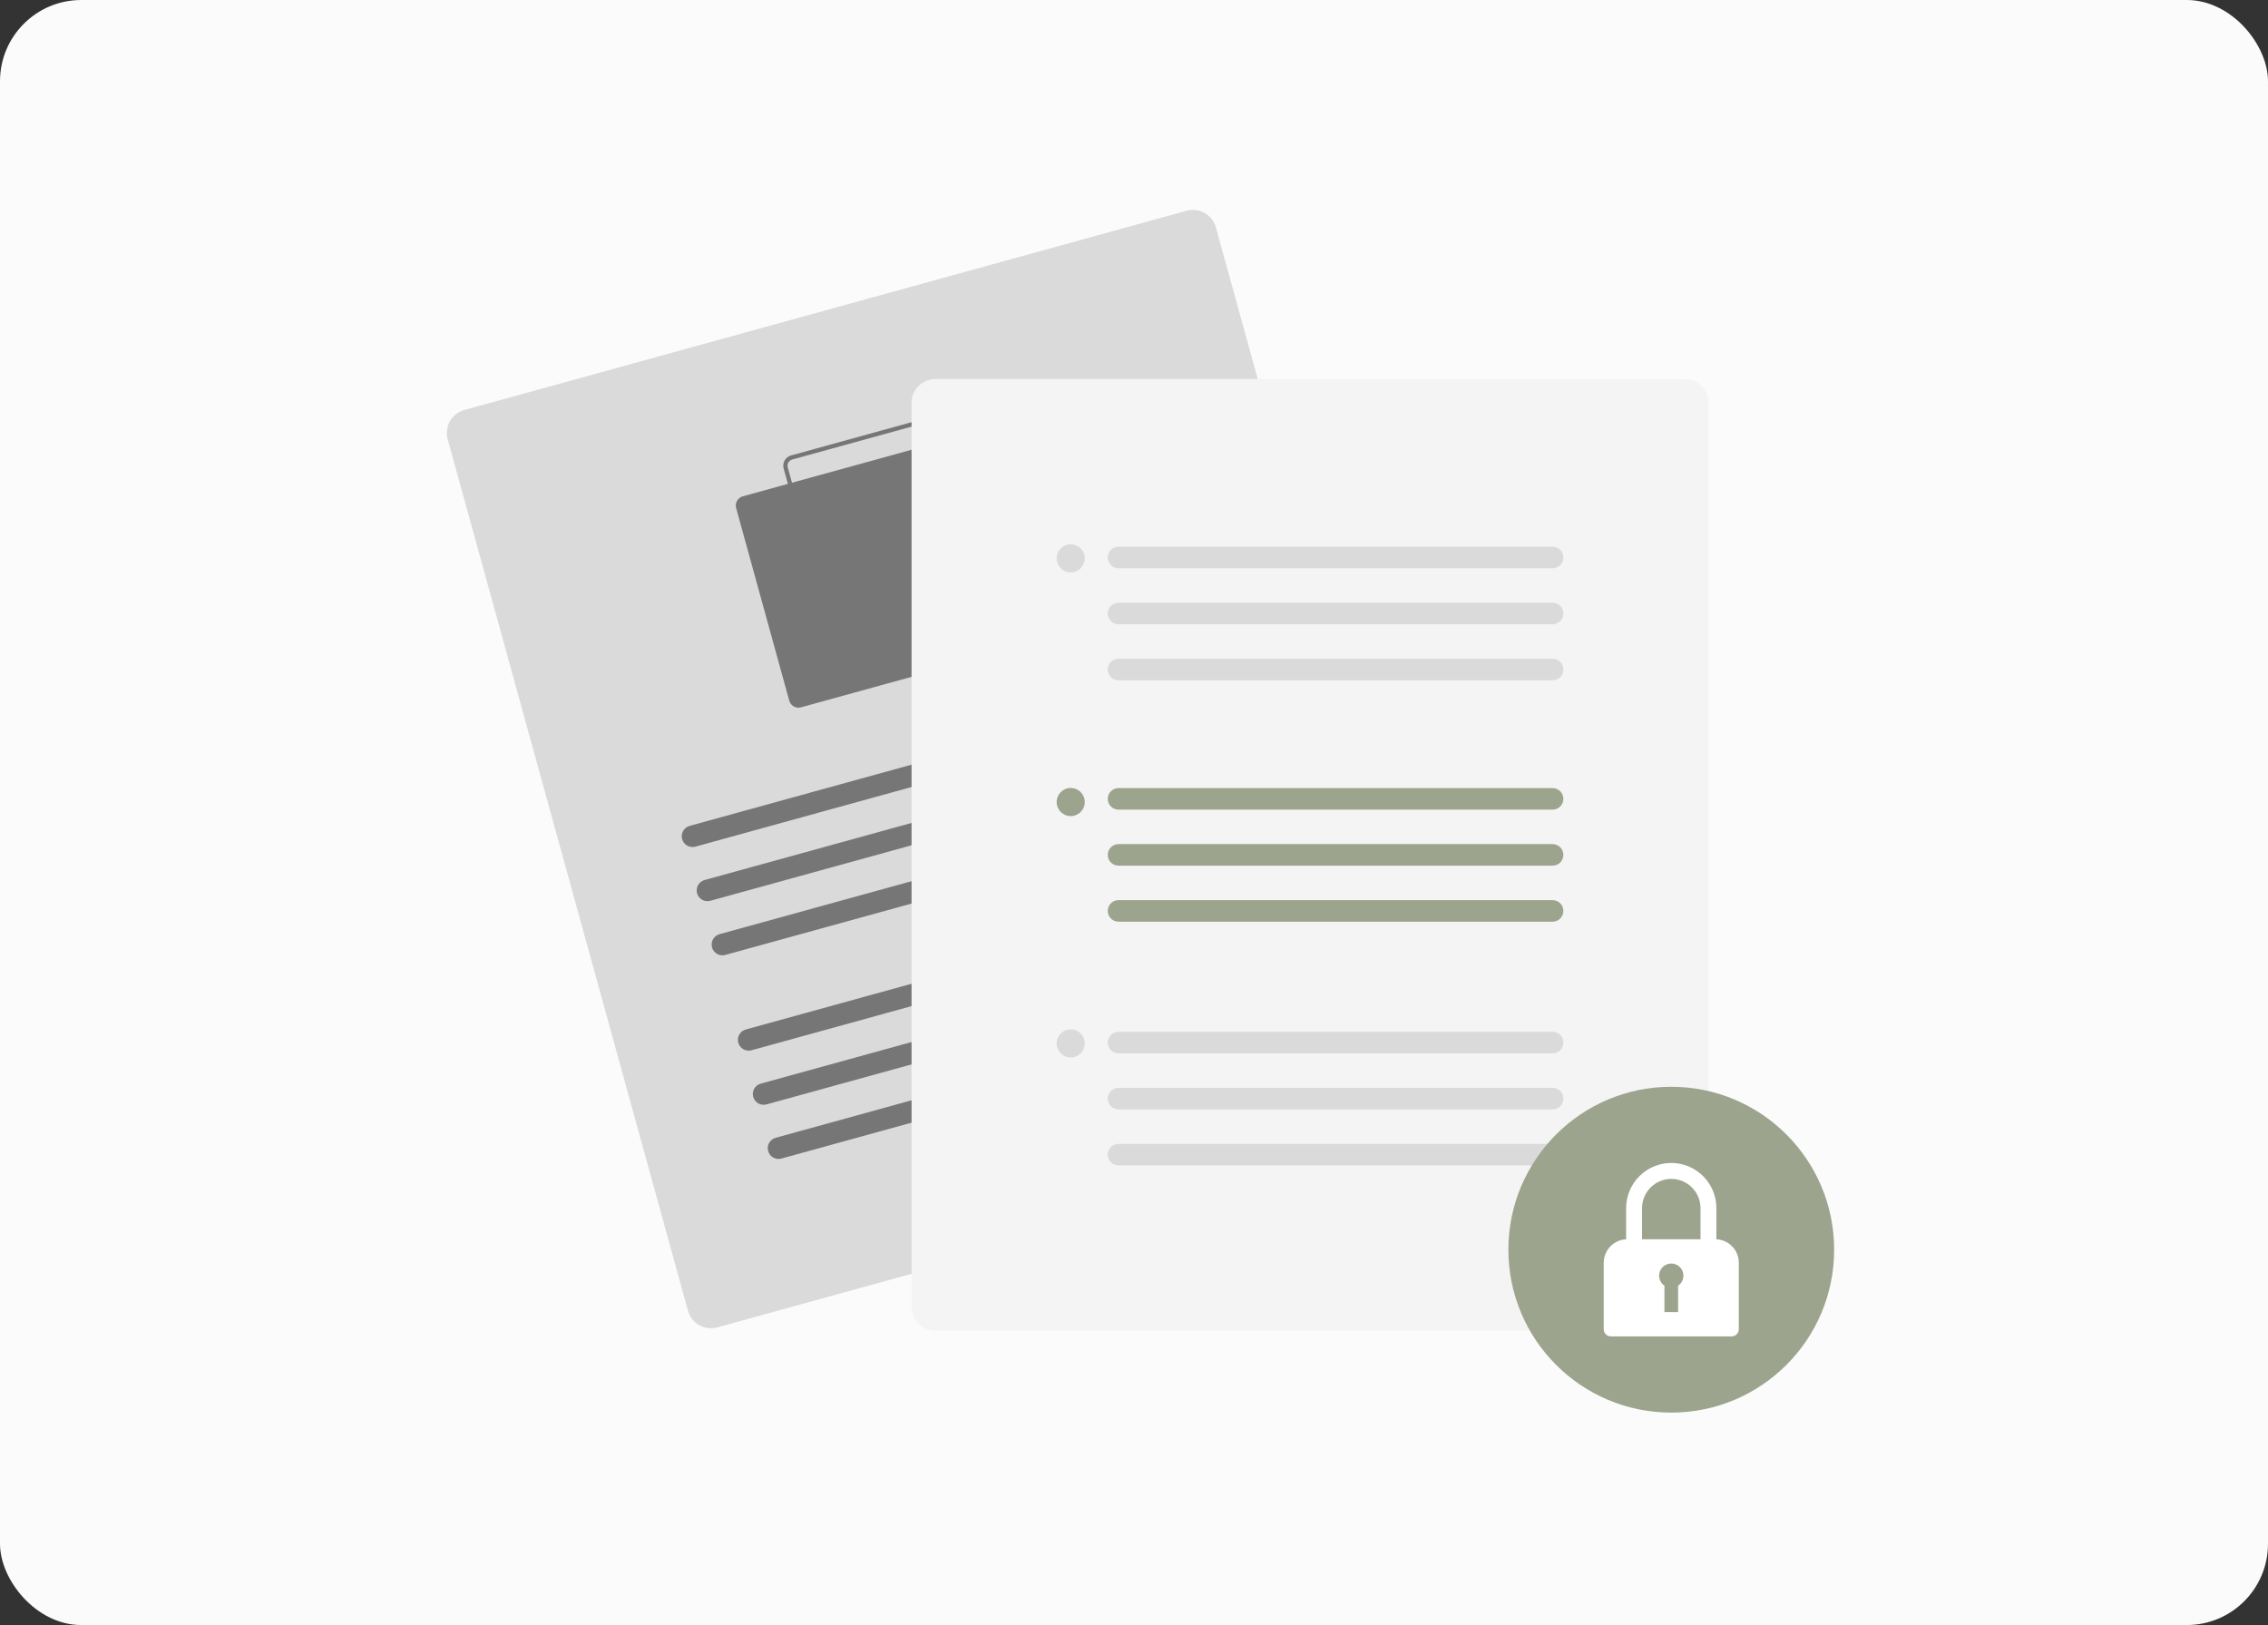 <svg xmlns="http://www.w3.org/2000/svg" width="335" height="240" fill="none" viewBox="0 0 335 240">
    <rect x="0" y="0" width="335" height="240" fill="#333333" stroke="none"/>
    <rect width="335" height="240" fill="#FBFBFB" rx="12"/>
    <path fill="#DADADA" d="M215.093 162.284c.518 1.876-.583 3.816-2.459 4.333l-106.681 29.421c-1.875.517-3.815-.584-4.332-2.46L66.128 64.881c-.518-1.875.584-3.815 2.46-4.332l106.68-29.421c1.875-.518 3.815.584 4.333 2.46l35.492 128.696z"/>
    <path fill="#767676" d="M153.97 90.888l-28.444 7.844c-.402.11-.83.057-1.192-.148-.362-.206-.627-.546-.738-.947l-7.845-28.445c-.11-.4-.057-.83.149-1.191.205-.362.546-.628.947-.739l28.444-7.844c.401-.11.83-.057 1.192.148.361.206.627.546.738.947l7.845 28.445c.11.4.056.83-.149 1.191-.206.362-.546.628-.947.739zm-36.956-23.02c-.241.066-.445.226-.569.443-.123.217-.155.474-.089.715l7.845 28.444c.066.24.226.445.443.568.217.123.474.155.715.09l28.444-7.845c.241-.067.445-.226.568-.443.123-.218.155-.475.089-.716l-7.844-28.444c-.067-.24-.226-.444-.443-.568-.217-.123-.475-.155-.715-.089l-28.444 7.845z"/>
    <path fill="#767676" d="M146.759 96.621l-28.444 7.845c-.361.099-.747.051-1.072-.134-.326-.185-.565-.492-.665-.853l-7.845-28.444c-.099-.36-.051-.747.134-1.072.185-.326.492-.565.853-.665l28.444-7.844c.361-.1.747-.051 1.072.133.326.185.565.492.665.853l7.844 28.444c.1.36.051.747-.133 1.072-.185.326-.492.565-.853.665zM178.177 100.927l-76.309 21.045c-.847.234-1.345 1.11-1.111 1.957.234.847 1.11 1.344 1.957 1.11l76.309-21.045c.847-.233 1.344-1.109 1.11-1.956-.233-.847-1.109-1.345-1.956-1.111zM180.383 108.925l-76.31 21.045c-.847.233-1.344 1.109-1.11 1.956.233.847 1.109 1.345 1.956 1.111l76.309-21.045c.847-.233 1.345-1.109 1.111-1.957-.233-.847-1.109-1.344-1.956-1.11zM182.588 116.922l-76.309 21.045c-.847.234-1.344 1.11-1.111 1.957.234.847 1.11 1.344 1.957 1.111l76.309-21.045c.847-.234 1.344-1.11 1.111-1.957-.234-.847-1.11-1.344-1.957-1.111zM186.47 130.998l-76.309 21.045c-.847.234-1.344 1.11-1.111 1.957.234.847 1.11 1.344 1.957 1.111l76.309-21.045c.847-.234 1.344-1.11 1.111-1.957-.234-.847-1.11-1.344-1.957-1.111zM188.675 138.996l-76.309 21.045c-.847.233-1.344 1.109-1.11 1.956.233.847 1.109 1.345 1.956 1.111l76.309-21.045c.847-.233 1.345-1.109 1.111-1.957-.233-.847-1.109-1.344-1.957-1.11zM190.881 146.993l-76.309 21.045c-.847.234-1.344 1.11-1.111 1.957.234.847 1.11 1.344 1.957 1.111l76.309-21.045c.847-.234 1.344-1.11 1.111-1.957-.234-.847-1.11-1.344-1.957-1.111z"/>
    <path fill="#F4F4F4" d="M252.353 192.999c0 1.946-1.577 3.523-3.522 3.523H138.167c-1.945 0-3.523-1.577-3.523-3.523V59.498c0-1.946 1.578-3.523 3.523-3.523h110.664c1.945 0 3.522 1.577 3.522 3.523v133.501z"/>
    <path fill="#9CA48D" d="M229.331 116.394h-64.117c-.878 0-1.591.712-1.591 1.591s.713 1.591 1.591 1.591h64.117c.879 0 1.591-.712 1.591-1.591s-.712-1.591-1.591-1.591zM229.331 124.667h-64.117c-.878 0-1.591.712-1.591 1.591s.713 1.591 1.591 1.591h64.117c.879 0 1.591-.712 1.591-1.591s-.712-1.591-1.591-1.591zM229.331 132.94h-64.117c-.878 0-1.591.712-1.591 1.591s.713 1.591 1.591 1.591h64.117c.879 0 1.591-.712 1.591-1.591s-.712-1.591-1.591-1.591zM158.152 120.528c1.147 0 2.077-.93 2.077-2.077 0-1.147-.93-2.076-2.077-2.076-1.147 0-2.077.929-2.077 2.076s.93 2.077 2.077 2.077z"/>
    <path fill="#DADADA" d="M229.331 80.746h-64.117c-.878 0-1.591.713-1.591 1.591 0 .879.713 1.591 1.591 1.591h64.117c.879 0 1.591-.712 1.591-1.59 0-.88-.712-1.592-1.591-1.592zM229.331 89.02h-64.117c-.878 0-1.591.712-1.591 1.59 0 .879.713 1.591 1.591 1.591h64.117c.879 0 1.591-.712 1.591-1.59 0-.88-.712-1.592-1.591-1.592zM229.331 97.292h-64.117c-.878 0-1.591.712-1.591 1.59 0 .88.713 1.592 1.591 1.592h64.117c.879 0 1.591-.712 1.591-1.591s-.712-1.591-1.591-1.591zM158.152 84.534c1.147 0 2.077-.93 2.077-2.077 0-1.146-.93-2.076-2.077-2.076-1.147 0-2.077.93-2.077 2.076 0 1.147.93 2.077 2.077 2.077zM229.331 152.388h-64.117c-.878 0-1.591.712-1.591 1.591s.713 1.591 1.591 1.591h64.117c.879 0 1.591-.712 1.591-1.591s-.712-1.591-1.591-1.591zM229.331 160.661h-64.117c-.878 0-1.591.712-1.591 1.591s.713 1.591 1.591 1.591h64.117c.879 0 1.591-.712 1.591-1.591s-.712-1.591-1.591-1.591zM229.331 168.934h-64.117c-.878 0-1.591.712-1.591 1.591s.713 1.591 1.591 1.591h64.117c.879 0 1.591-.712 1.591-1.591s-.712-1.591-1.591-1.591zM158.152 156.176c1.147 0 2.077-.93 2.077-2.077 0-1.147-.93-2.077-2.077-2.077-1.147 0-2.077.93-2.077 2.077 0 1.147.93 2.077 2.077 2.077z"/>
    <path fill="#9CA48D" d="M246.858 208.624c13.287 0 24.059-10.771 24.059-24.059 0-13.287-10.772-24.059-24.059-24.059s-24.059 10.772-24.059 24.059c0 13.288 10.772 24.059 24.059 24.059z"/>
    <path fill="#fff" d="M253.524 183.031v-4.604c0-.875-.172-1.743-.506-2.552-.335-.809-.826-1.545-1.445-2.164-.619-.62-1.354-1.111-2.163-1.446-.809-.336-1.676-.508-2.552-.508-.876 0-1.743.172-2.552.508-.809.335-1.544.826-2.163 1.446-.619.619-1.11 1.355-1.445 2.164-.334.809-.506 1.677-.506 2.552v4.604c-.891.04-1.732.422-2.348 1.066-.617.645-.961 1.502-.962 2.394v9.822c0 .584.473 1.057 1.057 1.057h17.838c.583 0 1.057-.473 1.057-1.057v-9.822c-.001-.892-.345-1.749-.962-2.394-.616-.644-1.457-1.026-2.348-1.066zm-6.666-8.923c1.145.002 2.243.457 3.052 1.267.81.81 1.265 1.907 1.267 3.052v4.596h-8.638v-4.596c.002-1.145.457-2.242 1.267-3.052.809-.81 1.907-1.265 3.052-1.267z"/>
    <path fill="#9CA48D" d="M248.651 188.403c.001-.309-.079-.613-.231-.883-.152-.269-.372-.494-.636-.654-.265-.159-.567-.248-.876-.256-.309-.009-.615.062-.888.207-.274.145-.505.357-.672.618-.167.26-.263.559-.281.868-.017.309.046.616.183.894.137.277.344.514.599.688v3.898h2.018v-3.898c.241-.164.439-.385.576-.644.137-.258.208-.546.208-.838z"/>
</svg>
